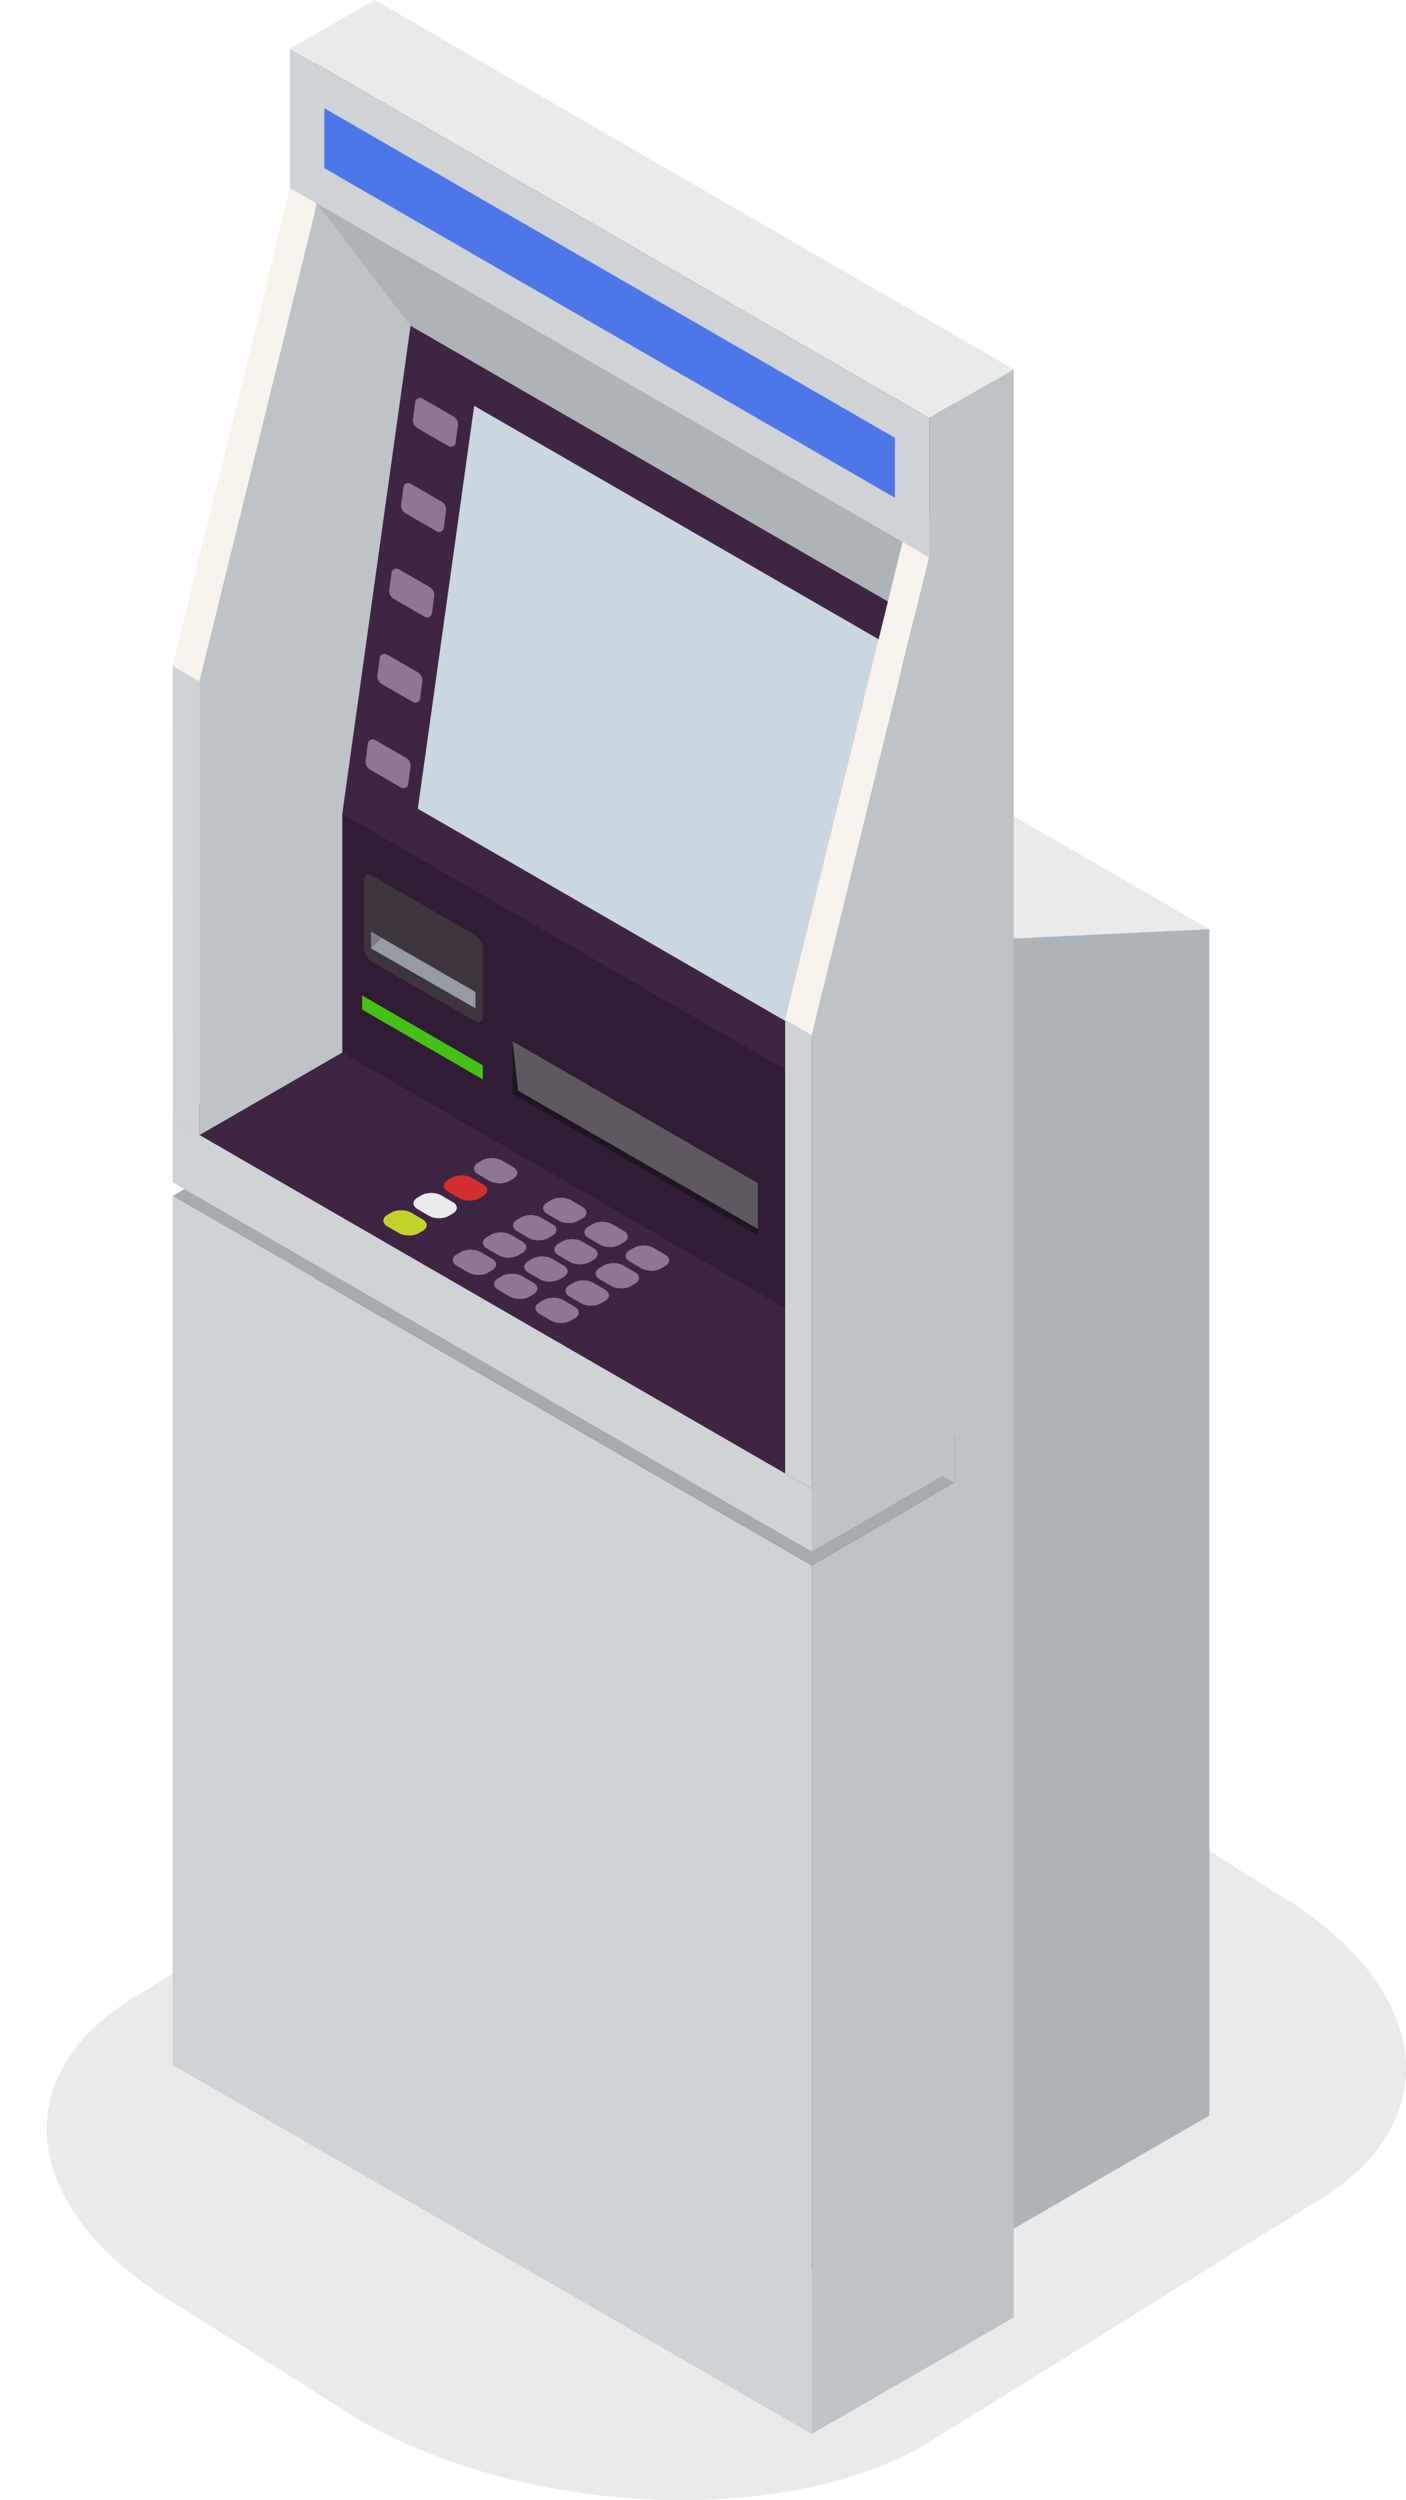 <svg width="27" height="48" viewBox="0 0 27 48" fill="none" xmlns="http://www.w3.org/2000/svg">
<g clip-path="url(#clip0_160_14282)">
<g style="mix-blend-mode:multiply">
<path d="M17.69 46.979L25.119 42.361C27.892 40.818 27.56 38.094 24.387 36.267L20.98 34.115C17.801 32.295 12.98 32.068 10.207 33.605L2.779 38.223C0.005 39.766 0.338 42.49 3.51 44.317L6.917 46.469C10.096 48.289 14.917 48.517 17.69 46.979Z" fill="#EAEAEA"/>
</g>
<path d="M17.666 43.825L23.224 40.615V17.839L12.863 15.33L17.666 43.825Z" fill="#AEB3B7"/>
<path d="M8.054 38.272L17.666 43.825V18.103L8.054 12.556V38.272Z" fill="#EAEAEA"/>
<path d="M17.666 18.103L23.224 17.839L13.613 12.292L8.055 12.556L17.666 18.103Z" fill="#EAEAEA"/>
<path d="M18.33 45.147L19.467 44.489V7.09L18.33 7.748V45.147Z" fill="#BEC3C7"/>
<path d="M6.05 38.063L18.33 45.147V7.748L6.05 0.658V38.063Z" fill="#301C34"/>
<path d="M18.33 7.748L19.467 7.09L7.194 0L6.05 0.658L18.33 7.748Z" fill="#EAEAEA"/>
<path d="M6.05 22.174L18.33 29.257V27.788L6.05 20.698V22.174Z" fill="#BEC3C7"/>
<path d="M15.587 46.727L18.674 44.95V28.267L15.587 30.051V46.727Z" fill="#BEC3C7"/>
<path d="M3.314 39.643L15.587 46.727V30.051L3.314 22.961V39.643Z" fill="#CFD3D6"/>
<path d="M15.587 30.051L18.33 28.47L6.056 21.381L3.314 22.961L15.587 30.051Z" fill="#A5ABAF"/>
<path d="M15.587 29.786L18.33 28.2V26.995L15.587 28.581V29.786Z" fill="#BEC3C7"/>
<path d="M3.314 22.696L15.587 29.786V28.581L3.314 21.491V22.696Z" fill="#CFD3D6"/>
<path d="M15.587 28.581L18.33 26.995L6.056 19.911L3.313 21.491L15.587 28.581Z" fill="#3F2544"/>
<path d="M7.341 3.874L17.666 9.365L17.204 21.762L6.573 15.625L7.341 3.874Z" fill="#3F2544"/>
<path d="M9.106 7.791L17.321 12.532L17.014 20.716L8.024 15.527L9.106 7.791Z" fill="#CAD7E0"/>
<path d="M3.83 13.079L3.314 12.784L3.32 21.497L3.83 21.793V13.079Z" fill="#CFD3D6"/>
<path d="M6.087 3.905L5.57 3.61L3.313 12.784L3.83 13.079L6.087 3.905Z" fill="#F7F2EC"/>
<path d="M6.573 3.628L6.062 3.333L5.57 3.609L6.087 3.905L6.573 3.628Z" fill="#EAEAEA"/>
<path d="M6.087 3.905L3.83 13.079V21.792L6.573 20.206V15.625L8.399 2.57L6.087 3.905Z" fill="#BEC3C7"/>
<path d="M6.087 3.905L7.882 6.254L18.33 12.286V10.121L6.087 3.905Z" fill="#AEB3B7"/>
<path d="M15.587 19.874L15.077 19.573V28.286L15.587 28.581V19.874Z" fill="#CFD3D6"/>
<path d="M17.844 10.693L17.334 10.398L15.077 19.573L15.587 19.874L17.844 10.693Z" fill="#F7F2EC"/>
<path d="M18.33 10.417L17.819 10.121L17.333 10.398L17.844 10.693L18.33 10.417Z" fill="#EAEAEA"/>
<path d="M17.844 10.693L15.587 19.874V28.581L19.221 27.247L18.33 10.417L17.844 10.693Z" fill="#BEC3C7"/>
<path d="M17.844 10.699L18.981 10.041V7.367L17.844 8.025V10.699Z" fill="#BEC3C7"/>
<path d="M5.57 3.61L17.844 10.7V8.025L5.57 0.935V3.61Z" fill="#CFD3D6"/>
<path d="M17.186 8.406L6.228 2.078V3.228L17.186 9.556V8.406Z" fill="#4D76E8"/>
<path d="M17.844 8.025L18.981 7.367L6.708 0.283L5.57 0.935L17.844 8.025Z" fill="#EAEAEA"/>
<path d="M12.095 24.221L12.316 24.351C12.421 24.412 12.593 24.412 12.697 24.351L12.771 24.308C12.876 24.246 12.876 24.148 12.771 24.086L12.55 23.957C12.445 23.895 12.273 23.895 12.168 23.957L12.095 24C11.99 24.061 11.99 24.16 12.095 24.221ZM11.301 23.545L11.375 23.502C11.48 23.44 11.652 23.44 11.756 23.502L11.978 23.631C12.082 23.693 12.082 23.791 11.978 23.852L11.904 23.895C11.799 23.957 11.627 23.957 11.523 23.895L11.301 23.766C11.197 23.705 11.197 23.607 11.301 23.545ZM10.508 23.084L10.582 23.041C10.686 22.979 10.859 22.979 10.963 23.041L11.184 23.17C11.289 23.231 11.289 23.33 11.184 23.391L11.111 23.434C11.006 23.496 10.834 23.496 10.729 23.434L10.508 23.305C10.404 23.244 10.404 23.145 10.508 23.084ZM11.517 24.338L11.59 24.295C11.695 24.234 11.867 24.234 11.972 24.295L12.193 24.424C12.297 24.486 12.297 24.584 12.193 24.646L12.119 24.689C12.015 24.75 11.842 24.75 11.738 24.689L11.517 24.56C11.412 24.498 11.412 24.4 11.517 24.338ZM10.723 23.877L10.797 23.834C10.902 23.773 11.074 23.773 11.178 23.834L11.4 23.963C11.504 24.025 11.504 24.123 11.4 24.184L11.326 24.227C11.221 24.289 11.049 24.289 10.945 24.227L10.723 24.098C10.619 24.037 10.619 23.939 10.723 23.877ZM9.93 23.416L10.004 23.373C10.108 23.311 10.281 23.311 10.385 23.373L10.607 23.502C10.711 23.563 10.711 23.662 10.607 23.723L10.533 23.766C10.428 23.828 10.256 23.828 10.151 23.766L9.93 23.637C9.826 23.576 9.826 23.477 9.93 23.416ZM10.938 24.67L11.012 24.627C11.117 24.566 11.289 24.566 11.394 24.627L11.615 24.756C11.72 24.818 11.72 24.916 11.615 24.978L11.541 25.021C11.437 25.082 11.264 25.082 11.16 25.021L10.938 24.892C10.834 24.83 10.834 24.732 10.938 24.67ZM10.145 24.209L10.219 24.166C10.324 24.105 10.496 24.105 10.6 24.166L10.822 24.295C10.926 24.357 10.926 24.455 10.822 24.517L10.748 24.56C10.643 24.621 10.471 24.621 10.367 24.56L10.145 24.43C10.041 24.369 10.041 24.271 10.145 24.209ZM9.352 23.748L9.426 23.705C9.53 23.643 9.703 23.643 9.807 23.705L10.028 23.834C10.133 23.895 10.133 23.994 10.028 24.055L9.955 24.098C9.85 24.16 9.678 24.16 9.573 24.098L9.352 23.969C9.248 23.908 9.248 23.809 9.352 23.748ZM10.361 25.002L10.434 24.959C10.539 24.898 10.711 24.898 10.816 24.959L11.037 25.088C11.141 25.15 11.141 25.248 11.037 25.31L10.963 25.353C10.859 25.414 10.686 25.414 10.582 25.353L10.361 25.224C10.256 25.162 10.256 25.064 10.361 25.002ZM9.567 24.541L9.641 24.498C9.746 24.437 9.918 24.437 10.022 24.498L10.244 24.627C10.348 24.689 10.348 24.787 10.244 24.849L10.17 24.892C10.065 24.953 9.893 24.953 9.789 24.892L9.567 24.762C9.463 24.701 9.463 24.603 9.567 24.541ZM8.774 24.08L8.848 24.037C8.952 23.975 9.125 23.975 9.229 24.037L9.45 24.166C9.555 24.227 9.555 24.326 9.45 24.387L9.377 24.43C9.272 24.492 9.1 24.492 8.995 24.43L8.774 24.301C8.669 24.24 8.669 24.141 8.774 24.08Z" fill="#8F7794"/>
<path d="M9.18 22.321L9.254 22.278C9.358 22.217 9.53 22.217 9.635 22.278L9.856 22.407C9.961 22.469 9.961 22.567 9.856 22.629L9.782 22.672C9.678 22.733 9.506 22.733 9.401 22.672L9.18 22.543C9.075 22.481 9.075 22.383 9.18 22.321Z" fill="#8F7794"/>
<path d="M8.602 22.653L8.676 22.61C8.78 22.549 8.952 22.549 9.057 22.61L9.278 22.739C9.383 22.801 9.383 22.899 9.278 22.961L9.204 23.004C9.1 23.065 8.928 23.065 8.823 23.004L8.602 22.875C8.497 22.813 8.497 22.715 8.602 22.653Z" fill="#D32F2F"/>
<path d="M8.018 22.991L8.091 22.948C8.196 22.887 8.368 22.887 8.473 22.948L8.694 23.078C8.799 23.139 8.799 23.238 8.694 23.299L8.62 23.342C8.516 23.404 8.344 23.404 8.239 23.342L8.018 23.213C7.913 23.151 7.913 23.053 8.018 22.991Z" fill="#EAEAEA"/>
<path d="M7.44 23.323L7.514 23.28C7.618 23.219 7.79 23.219 7.895 23.28L8.116 23.41C8.221 23.471 8.221 23.57 8.116 23.631L8.042 23.674C7.938 23.735 7.766 23.735 7.661 23.674L7.44 23.545C7.335 23.483 7.335 23.385 7.44 23.323Z" fill="#C3D32A"/>
<path d="M8.793 8.172L8.75 8.498C8.743 8.56 8.67 8.596 8.614 8.566L8.018 8.221C7.956 8.184 7.919 8.117 7.932 8.043L7.975 7.717C7.981 7.656 8.055 7.619 8.11 7.649L8.706 7.994C8.768 8.031 8.805 8.098 8.793 8.172Z" fill="#8F7794"/>
<path d="M8.565 9.808L8.522 10.134C8.516 10.195 8.442 10.232 8.387 10.201L7.79 9.857C7.729 9.82 7.692 9.753 7.704 9.679L7.747 9.353C7.753 9.291 7.827 9.254 7.882 9.285L8.479 9.63C8.54 9.666 8.577 9.734 8.565 9.808Z" fill="#8F7794"/>
<path d="M8.337 11.45L8.294 11.775C8.288 11.837 8.215 11.874 8.159 11.843L7.563 11.499C7.501 11.462 7.464 11.394 7.477 11.32L7.52 10.995C7.526 10.933 7.6 10.896 7.655 10.927L8.251 11.271C8.313 11.308 8.35 11.376 8.337 11.45Z" fill="#8F7794"/>
<path d="M8.11 13.085L8.067 13.411C8.061 13.473 7.987 13.51 7.932 13.479L7.335 13.135C7.274 13.098 7.237 13.03 7.249 12.956L7.292 12.63C7.298 12.569 7.372 12.532 7.427 12.563L8.024 12.907C8.085 12.944 8.122 13.012 8.11 13.085Z" fill="#8F7794"/>
<path d="M7.882 14.727L7.839 15.053C7.833 15.114 7.759 15.151 7.704 15.121L7.108 14.776C7.046 14.739 7.009 14.672 7.022 14.598L7.065 14.272C7.071 14.211 7.145 14.174 7.2 14.204L7.796 14.549C7.858 14.586 7.895 14.653 7.882 14.727Z" fill="#8F7794"/>
<path d="M9.844 20.999L14.554 23.717V22.715L9.844 19.991V20.999Z" fill="#201323"/>
<path opacity="0.5" d="M9.949 20.938L14.554 23.594V22.715L9.844 19.991L9.949 20.938Z" fill="#9E9E9E"/>
<path d="M7.157 18.472L9.106 19.597C9.198 19.653 9.272 19.622 9.272 19.53V18.207C9.272 18.115 9.198 17.998 9.106 17.943L7.157 16.818C7.065 16.762 6.991 16.793 6.991 16.886V18.207C6.991 18.3 7.065 18.417 7.157 18.472Z" fill="#3E353F"/>
<path d="M7.126 18.208L9.131 19.358V19.044L7.126 17.888V18.208Z" fill="#959AA5"/>
<path d="M7.329 18.005L7.126 18.208V17.888L7.329 18.005Z" fill="#7A7D84"/>
<path d="M6.954 19.382L9.272 20.723V20.452L6.954 19.111V19.382Z" fill="#44C116"/>
</g>
<defs>
<clipPath id="clip0_160_14282">
<rect width="26.103" height="48" fill="white" transform="matrix(-1 0 0 1 27 0)"/>
</clipPath>
</defs>
</svg>
